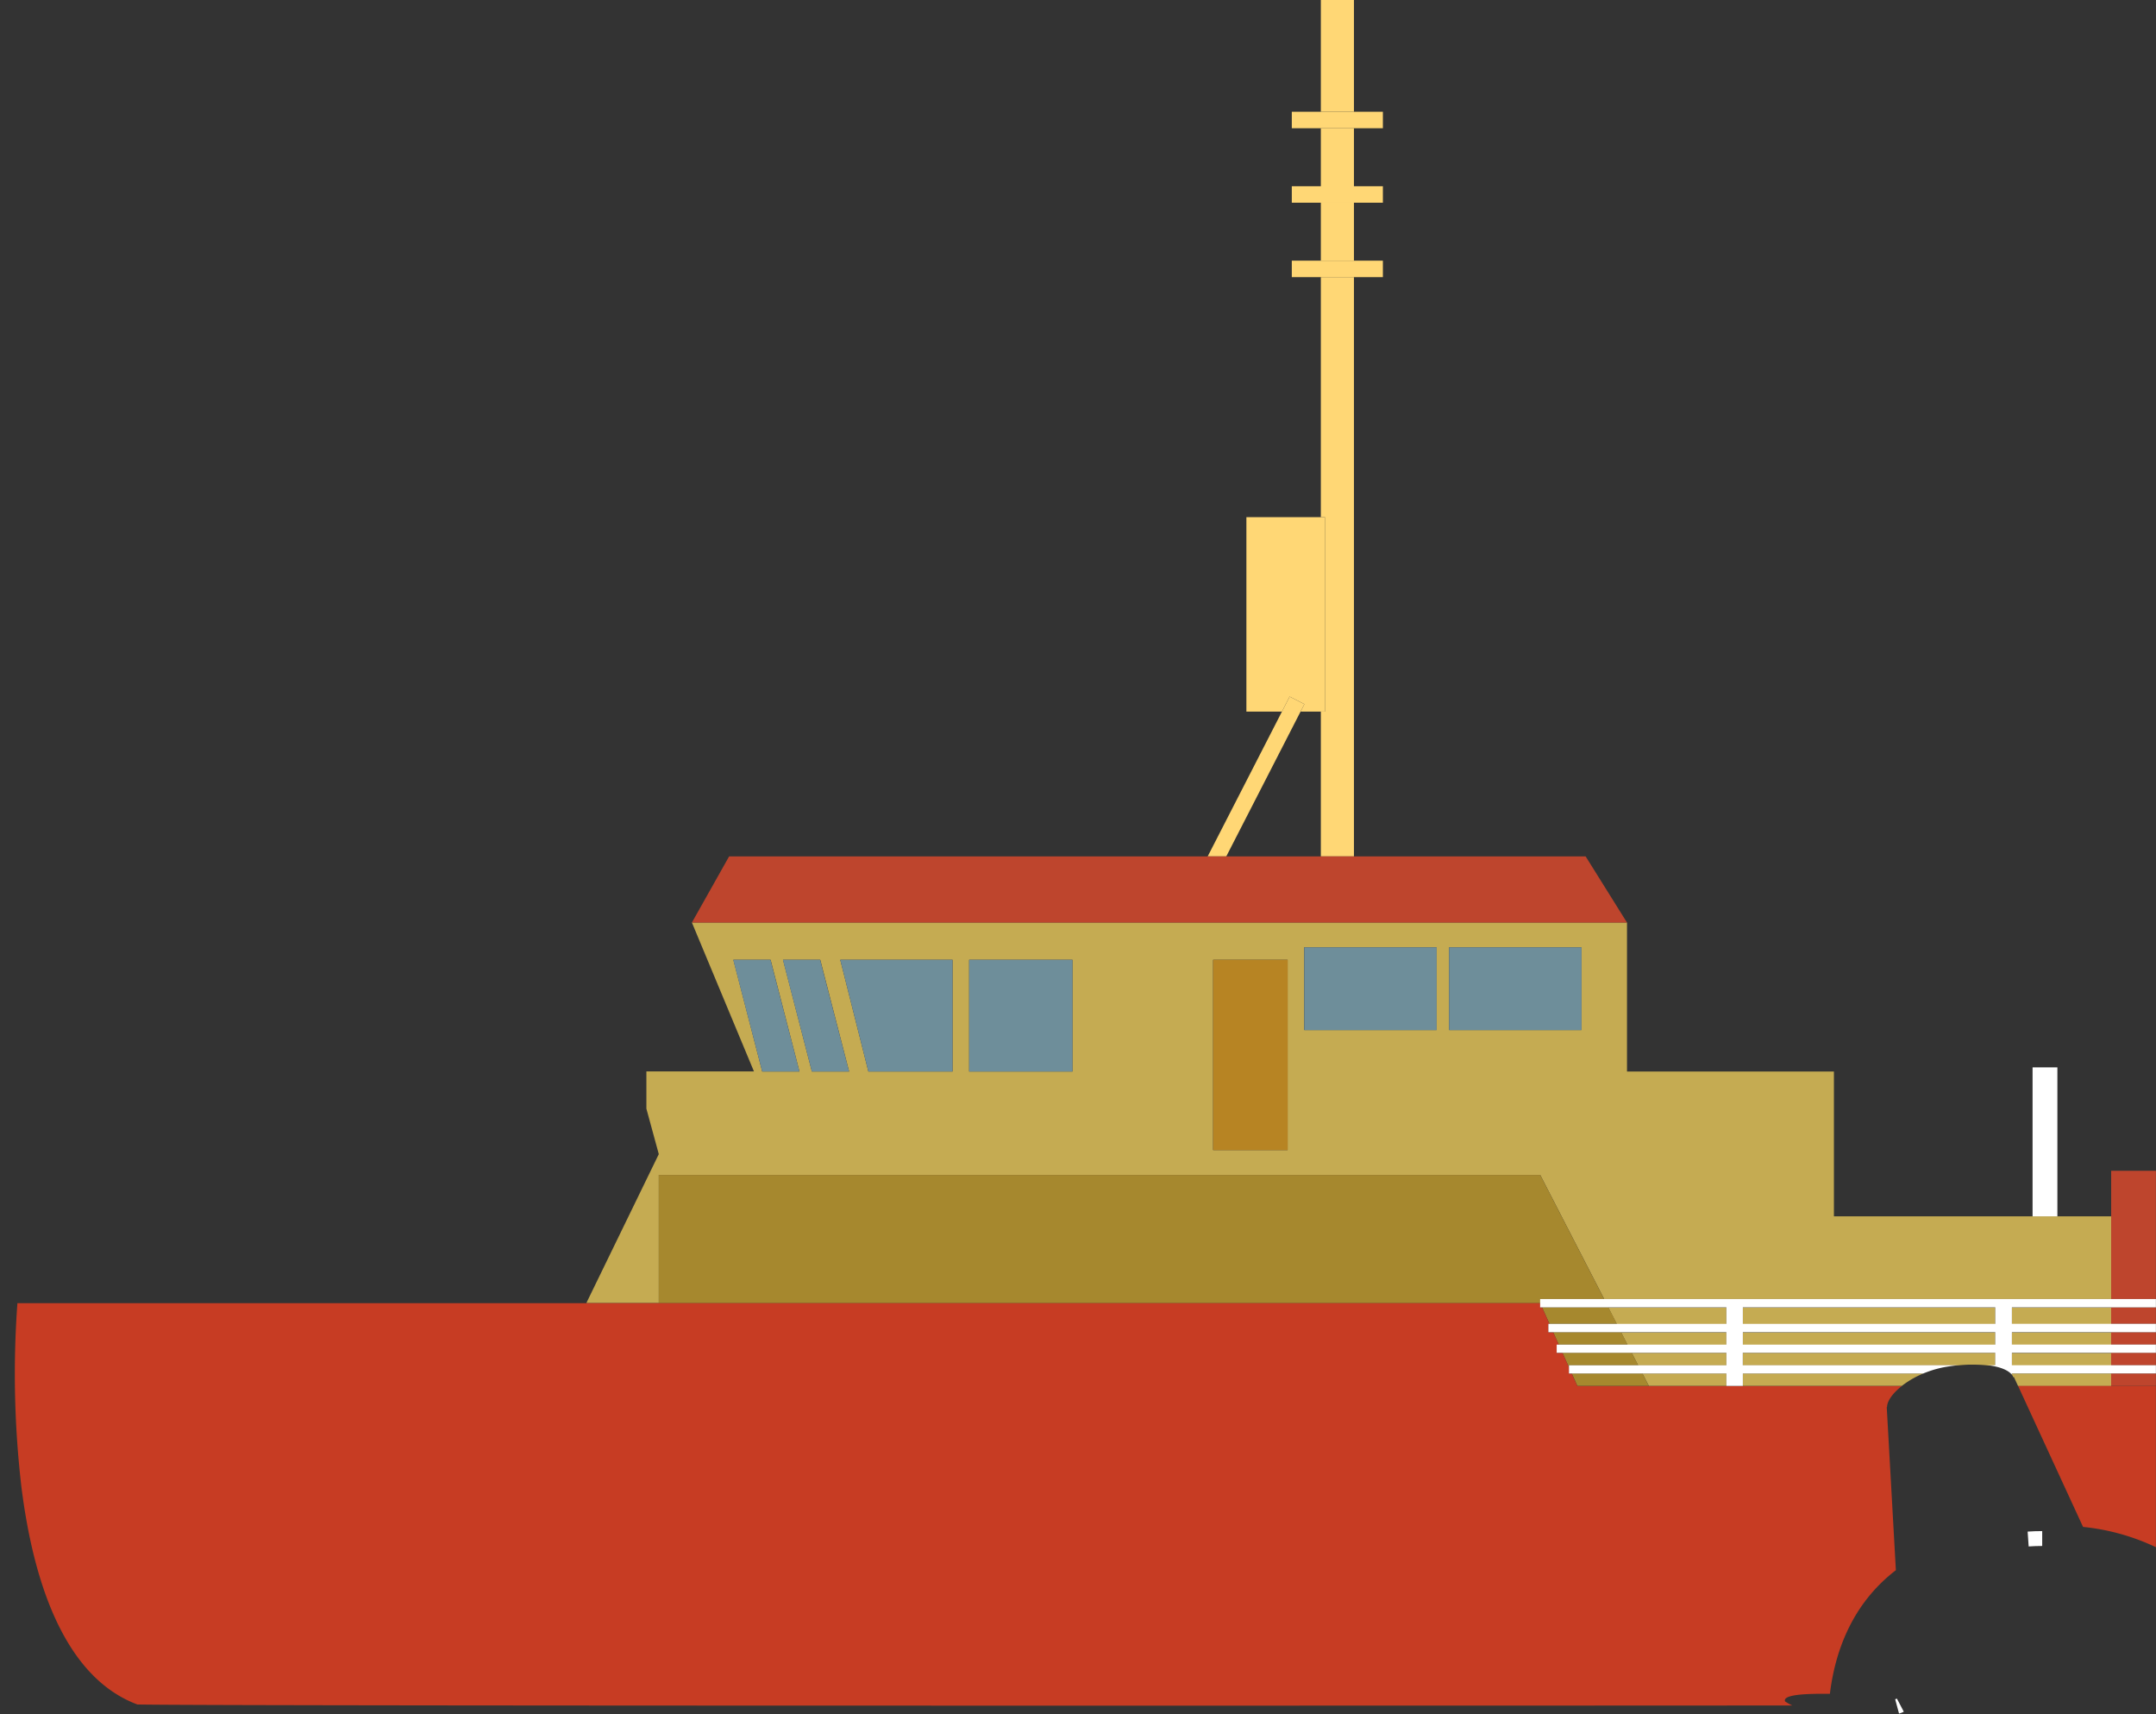 <svg xmlns="http://www.w3.org/2000/svg" viewBox="0 0 821.86 653.24" style="width: 17.44%">
    <rect x="0" y="0" width="821.86" height="653.24" fill="#333333" stroke="none"/>
    <g class="ship">
        <path class="path20" d="M513.29,105.62H500.67v91.47h1.56v74.1h-1.56v55.18h12.62V105.62m0-28.37H500.67V99.34h12.62V77.25m0-28.38H500.67V71h12.62V48.87m0-48.87H500.67V42.59h12.62V0" transform="translate(2.83 0)" style="fill:#ffd775"/>
        <polyline points="505.06 197.09 503.5 197.09 475.12 197.09 475.12 271.19 488.68 271.19 491.61 265.47 497.23 268.35 495.77 271.19 503.5 271.19 505.06 271.19 505.06 197.09" style="fill:#ffd775"/>
        <polyline points="527.15 99.34 516.12 99.34 503.5 99.34 492.43 99.34 492.43 105.62 503.5 105.62 516.12 105.62 527.15 105.62 527.15 99.34" style="fill:#ffd775"/>
        <polyline points="527.15 70.97 516.12 70.97 503.5 70.97 492.43 70.97 492.43 77.25 503.5 77.25 516.12 77.25 527.15 77.25 527.15 70.97" style="fill:#ffd775"/>
        <polyline points="527.15 42.59 516.12 42.59 503.5 42.59 492.43 42.59 492.43 48.87 503.5 48.87 516.12 48.87 527.15 48.87 527.15 42.59" style="fill:#ffd775"/>
        <polyline points="491.61 265.47 488.68 271.19 460.37 326.37 467.46 326.37 495.77 271.19 497.23 268.35 491.61 265.47" style="fill:#ffd775"/>
        <path class="path16" d="M730.33,523.44H661.54v4.75h-6.28v-4.75h-32l2.45,4.75h96.41a35.4,35.4,0,0,1,8.22-4.75m71.61,0H764.1v.46a3.66,3.66,0,0,1,.55,1h0l.22-.1,1.59,3.44h35.48v-4.75m-146.68-7.88H619.19l2.45,4.75h33.62v-4.75m102.5,0H661.54v4.75h82c1.35-.14,2.66-.23,3.94-.28h0c.7,0,1.39,0,2.06,0a45,45,0,0,1,5.52.32h2.72v-4.75m44.18,0H764.1v4.75h37.84v-4.75m-146.68-7.84H615.15l2.43,4.72h37.68v-4.72m102.5,0H661.54v4.72h96.22v-4.72m44.18,0H764.1v4.72h37.84v-4.72m-146.68-9.47h-45l3.24,6.28h41.75v-6.28m102.5,0H661.54v6.28h96.22v-6.28m44.18,0H764.1v6.28h37.84v-6.28M287.72,408.36l-11-42.57h14.2l11,42.57h-14.2m18.93,0-11-42.57h14.2l11,42.57H306.65m21.54,0-10.72-42.57h42.81v42.57H328.19m38.41,0V365.78H406v42.59H366.6m93,29.94V365.78H488v72.53h-28.4m34.72-45.72V361h50.46v31.56H494.36m55.21,0V361H600v31.56H549.57m67.81-41H260.91l23.66,56.76h-41v14.19l4.73,17.34-26.47,54.39-1.15,2.37h27.62V447.78h336l24.37,47.28H801.94V463.54h-20.5v0H772v0H696.25V408.36H617.38V351.6" transform="translate(2.83 0)" style="fill:#c5ab52"/>
        <path class="path17" d="M819,523.44H801.94v4.75H819v-4.75m0-7.88H801.94v4.75H819v-4.75m0-7.84H801.94v4.72H819v-4.72m0-9.47H801.94v6.28H819v-6.28m0-52.06H801.94v48.87H819V446.19" transform="translate(2.83 0)" style="fill:#be452d"/>
        <path class="path18" d="M623.25,523.44H596.32l2.14,4.75H625.7l-2.45-4.75m-4.06-7.88H592.77l2.52,5.6v-.85h26.35l-2.45-4.75m-4-7.84H589.24l2.13,4.72h26.21l-2.43-4.72m-4.88-9.47H585l2.83,6.28h25.7l-3.24-6.28m-26-50.47h-336v48.87h336v-1.59h24.37l-24.37-47.28" transform="translate(2.83 0)" style="fill:#a6882e"/>
        <polyline points="604.44 326.37 516.12 326.37 503.5 326.37 467.46 326.37 460.37 326.37 277.94 326.37 263.74 351.6 620.21 351.6 604.44 326.37" style="fill:#be452d"/>
        <path class="path15" d="M727.42,649.43h0m-4.18-2.73h0m-2.44-2.35h0m-12.31-.07h0m61.38-58.2h0m8.61-.12h0m1.26-4.66h0m-54.83-41.17h0m8.58-.63-.36,0,.36,0M819,528.19H766.46l24.76,53.72h0A84.55,84.55,0,0,1,819,589.65V528.19M584.26,496.65H3.81a371,371,0,0,0,1.55,70.26c4.34,34.4,15.55,70.81,42.7,82.09.49.21,1,.4,1.49.59,17.81.33,163.74.44,350.48.44,87.52,0,184,0,280.39-.06a17,17,0,0,1-2.76-1.54c-.51-1.09.58-2.45,8.79-2.81h0c1.37-.06,2.95-.1,4.76-.1,1.16,0,2.34,0,3.51,0h0c1.93-15.86,8.27-34.14,25.15-47.11l-3.48-62.16h.12a3.48,3.48,0,0,0,0,.57h0a3.48,3.48,0,0,1,0-.57c0-2.26,2.08-5.24,5.6-8H598.46l-2.14-4.75h-1v-2.28l-2.52-5.6h-2.2v-3.12h.8l-2.13-4.72h-1.82v-3.19h.39L585,498.25h-.72v-1.6" transform="translate(2.83 0)" style="fill:#c73c23"/>
        <polyline points="408.84 365.78 369.43 365.78 369.43 408.37 408.84 408.37 408.84 365.78" style="fill:#6e8e9a"/>
        <polyline points="547.65 361.03 497.18 361.03 497.18 392.59 547.65 392.59 547.65 361.03" style="fill:#6e8e9a"/>
        <polyline points="602.87 361.03 552.4 361.03 552.4 392.59 602.87 392.59 602.87 361.03" style="fill:#6e8e9a"/>
        <polyline points="490.87 365.78 462.46 365.78 462.46 438.31 490.87 438.31 490.87 365.78" style="fill:#b78423"/>
        <polyline points="363.11 365.79 320.3 365.79 331.02 408.36 363.11 408.36 363.11 365.79" style="fill:#6e8e9a"/>
        <polyline points="312.63 365.79 298.44 365.79 309.48 408.36 323.67 408.36 312.63 365.79" style="fill:#6e8e9a"/>
        <polyline points="293.71 365.79 279.51 365.79 290.55 408.36 304.75 408.36 293.71 365.79" style="fill:#6e8e9a"/>
        <path class="path21" d="M595.29,520.31h0m-4.72-7.87h0m-3.16-7.91h0m74.12,3.19h96.22v4.72H661.54v-4.72m0-9.47h96.22v6.28H661.54v-6.28M819,495.06H584.26v3.19h71v6.28H587.41v3.19h67.84v4.72H590.57v3.12h64.69v4.75h-60v3.13h60v4.75h6.28v-4.75h68.79q.67-.29,1.38-.54h0a39.81,39.81,0,0,1,7.37-2q2.26-.37,4.44-.6h-82v-4.75h96.22v4.75H755c4.38.55,7.65,1.79,9.06,3.59v-.46H819v-3.13H764.1v-4.75H819v-3.12H764.1v-4.72H819v-3.19H764.1v-6.28H819v-3.19" transform="translate(2.83 0)" style="fill:#fff"/>
        <polyline points="784.27 406.78 774.81 406.78 774.81 463.54 774.81 463.56 784.27 463.56 784.27 463.54 784.27 406.78" style="fill:#fff"/>
        <path class="path13" d="M757.76,507.75H655.87V495.8H757.76Zm-96.22-5.67h90.55v-.61H661.54Z" transform="translate(2.83 0)" style="fill: transparent"/>
        <path class="path14" d="M801.94,507.75H758.43V495.8h43.51Zm-37.84-5.67h32.17v-.61H764.1Z" transform="translate(2.83 0)" style="fill: transparent"/>
        <rect x="761.26" y="513.11" width="43.51" height="10.42" style="fill: transparent"/>
        <rect x="761.26" y="505.27" width="43.51" height="10.39" style="fill: transparent"/>
        <rect x="658.7" y="505.27" width="101.89" height="10.39" style="fill: transparent"/>
        <path class="path1" d="M757.76,523.53l-5.91,0a46.18,46.18,0,0,0-7.12-.26c-1.21,0-2.48.14-3.75.27l-.29,0H655.87V513.11H757.76Z" transform="translate(2.83 0)" style="fill: transparent"/>
        <path class="path4" d="M819,594.56l-4.07-2a81.89,81.89,0,0,0-26.88-7.47l-1.6-.18-25.82-56-.39.19-1.1-2.85A1,1,0,0,0,759,526l-.6-.77V521h43.51v4.75H819Zm-28.73-14.9a88.88,88.88,0,0,1,23.06,6V531.41H796.27v-4.75H765.86Z" transform="translate(2.83 0)" style="fill: transparent"/>
        <path class="path5" d="M770.49,589.36l-.39-5.66c1.87-.13,3.74-.19,5.55-.19v5.67c-1.67,0-3.4.06-5.15.18Z" transform="translate(2.83 0)" style="fill:#fff"/>
        <path class="path11" d="M721.08,653.07l-1.48-5.48a3.09,3.09,0,0,0,.66-.25l2.63,5h0l-.14.07h0a9,9,0,0,1-1.66.64Z" transform="translate(2.83 0)" style="fill:#fff"/>
        <path class="path12" d="M718.53,650.17l-1.72-5.4a11.84,11.84,0,0,1,3.43-.53l.06,5.67A6.4,6.4,0,0,0,718.53,650.17Z" transform="translate(2.83 0)" style="fill: transparent"/>
    </g>
    <path class="outline" d="M397.2,653.24c-216.85,0-334.79-.14-350.53-.43h-.49l-.45-.17c-.54-.2-1.07-.41-1.6-.63C20.49,642.18,5.54,613.8-.29,567.64c-4.56-36.13-1.59-70.52-1.56-70.86l.23-2.58H216.06L242.44,440l-4.55-16.68v-17.4h39.59L254.93,351.8l15.69-27.88H600.35l17,27.25v54.74h78.87v55.18H772v0l30,0v37.19H655.26v27.46h.61V521h85.77l-13,5.45A32.4,32.4,0,0,0,721,530.8c-3.32,2.61-4.52,4.89-4.52,5.78v2L720,600.07l-1.19.92c-13.59,10.44-21.68,25.65-24.06,45.2l-.29,2.41-2.43.08c-2.86.1-5.75,0-8.23.15-1,0-1.8.1-2.52.17l8.4,4.18h-12C581.16,653.22,484.72,653.24,397.2,653.24ZM47.26,647.15c17.55.28,135.26.42,349.94.42,85.83,0,180.24,0,274.79-.06a3.75,3.75,0,0,1,.43-1c1.25-2.08,4.36-3,11.07-3.3,1.82-.08,3.84-.09,5.91-.11,2.86-19.39,11.16-34.72,24.72-45.64l-3.56-63.67h.85a18.15,18.15,0,0,1,5.72-7.09H661.54v4.75H649.59v-4.75h-60v-7.88H584.9v-7.84h-3.15v-8.86h67.84v-.61h-71v-8.86H796.27V466.76H690.58V411.58H611.71V352.8l-14.5-23.21H273.93l-12.71,22.58,16,38.47-7.08-27.3h39l12.5,48.24H243.56v11l4.91,18-28.86,59.32H3.61c-.58,8.57-2,37.22,1.73,67.06,3.82,30.24,14,68.64,41,79.83ZM306,405.91h8.34L304.78,369h-8.34Zm-18.93,0h8.34L285.85,369h-8.34Zm201,35.62H454v-78.2H488Zm-28.4-5.67h22.73V369H459.64ZM406,411.59H360.93V363.33H406Zm-39.41-5.67h33.74V369H366.6Zm-6.32,5.66H323.15L311,363.34h49.28Zm-32.72-5.67h27.05V369H318.27ZM600,395.81H488.69V358.58H600Zm-50.47-5.67h44.8V364.25h-44.8Zm-55.22,0h44.8V364.25h-44.8Z" transform="translate(2.83 0)" style="fill: transparent"/>
</svg>